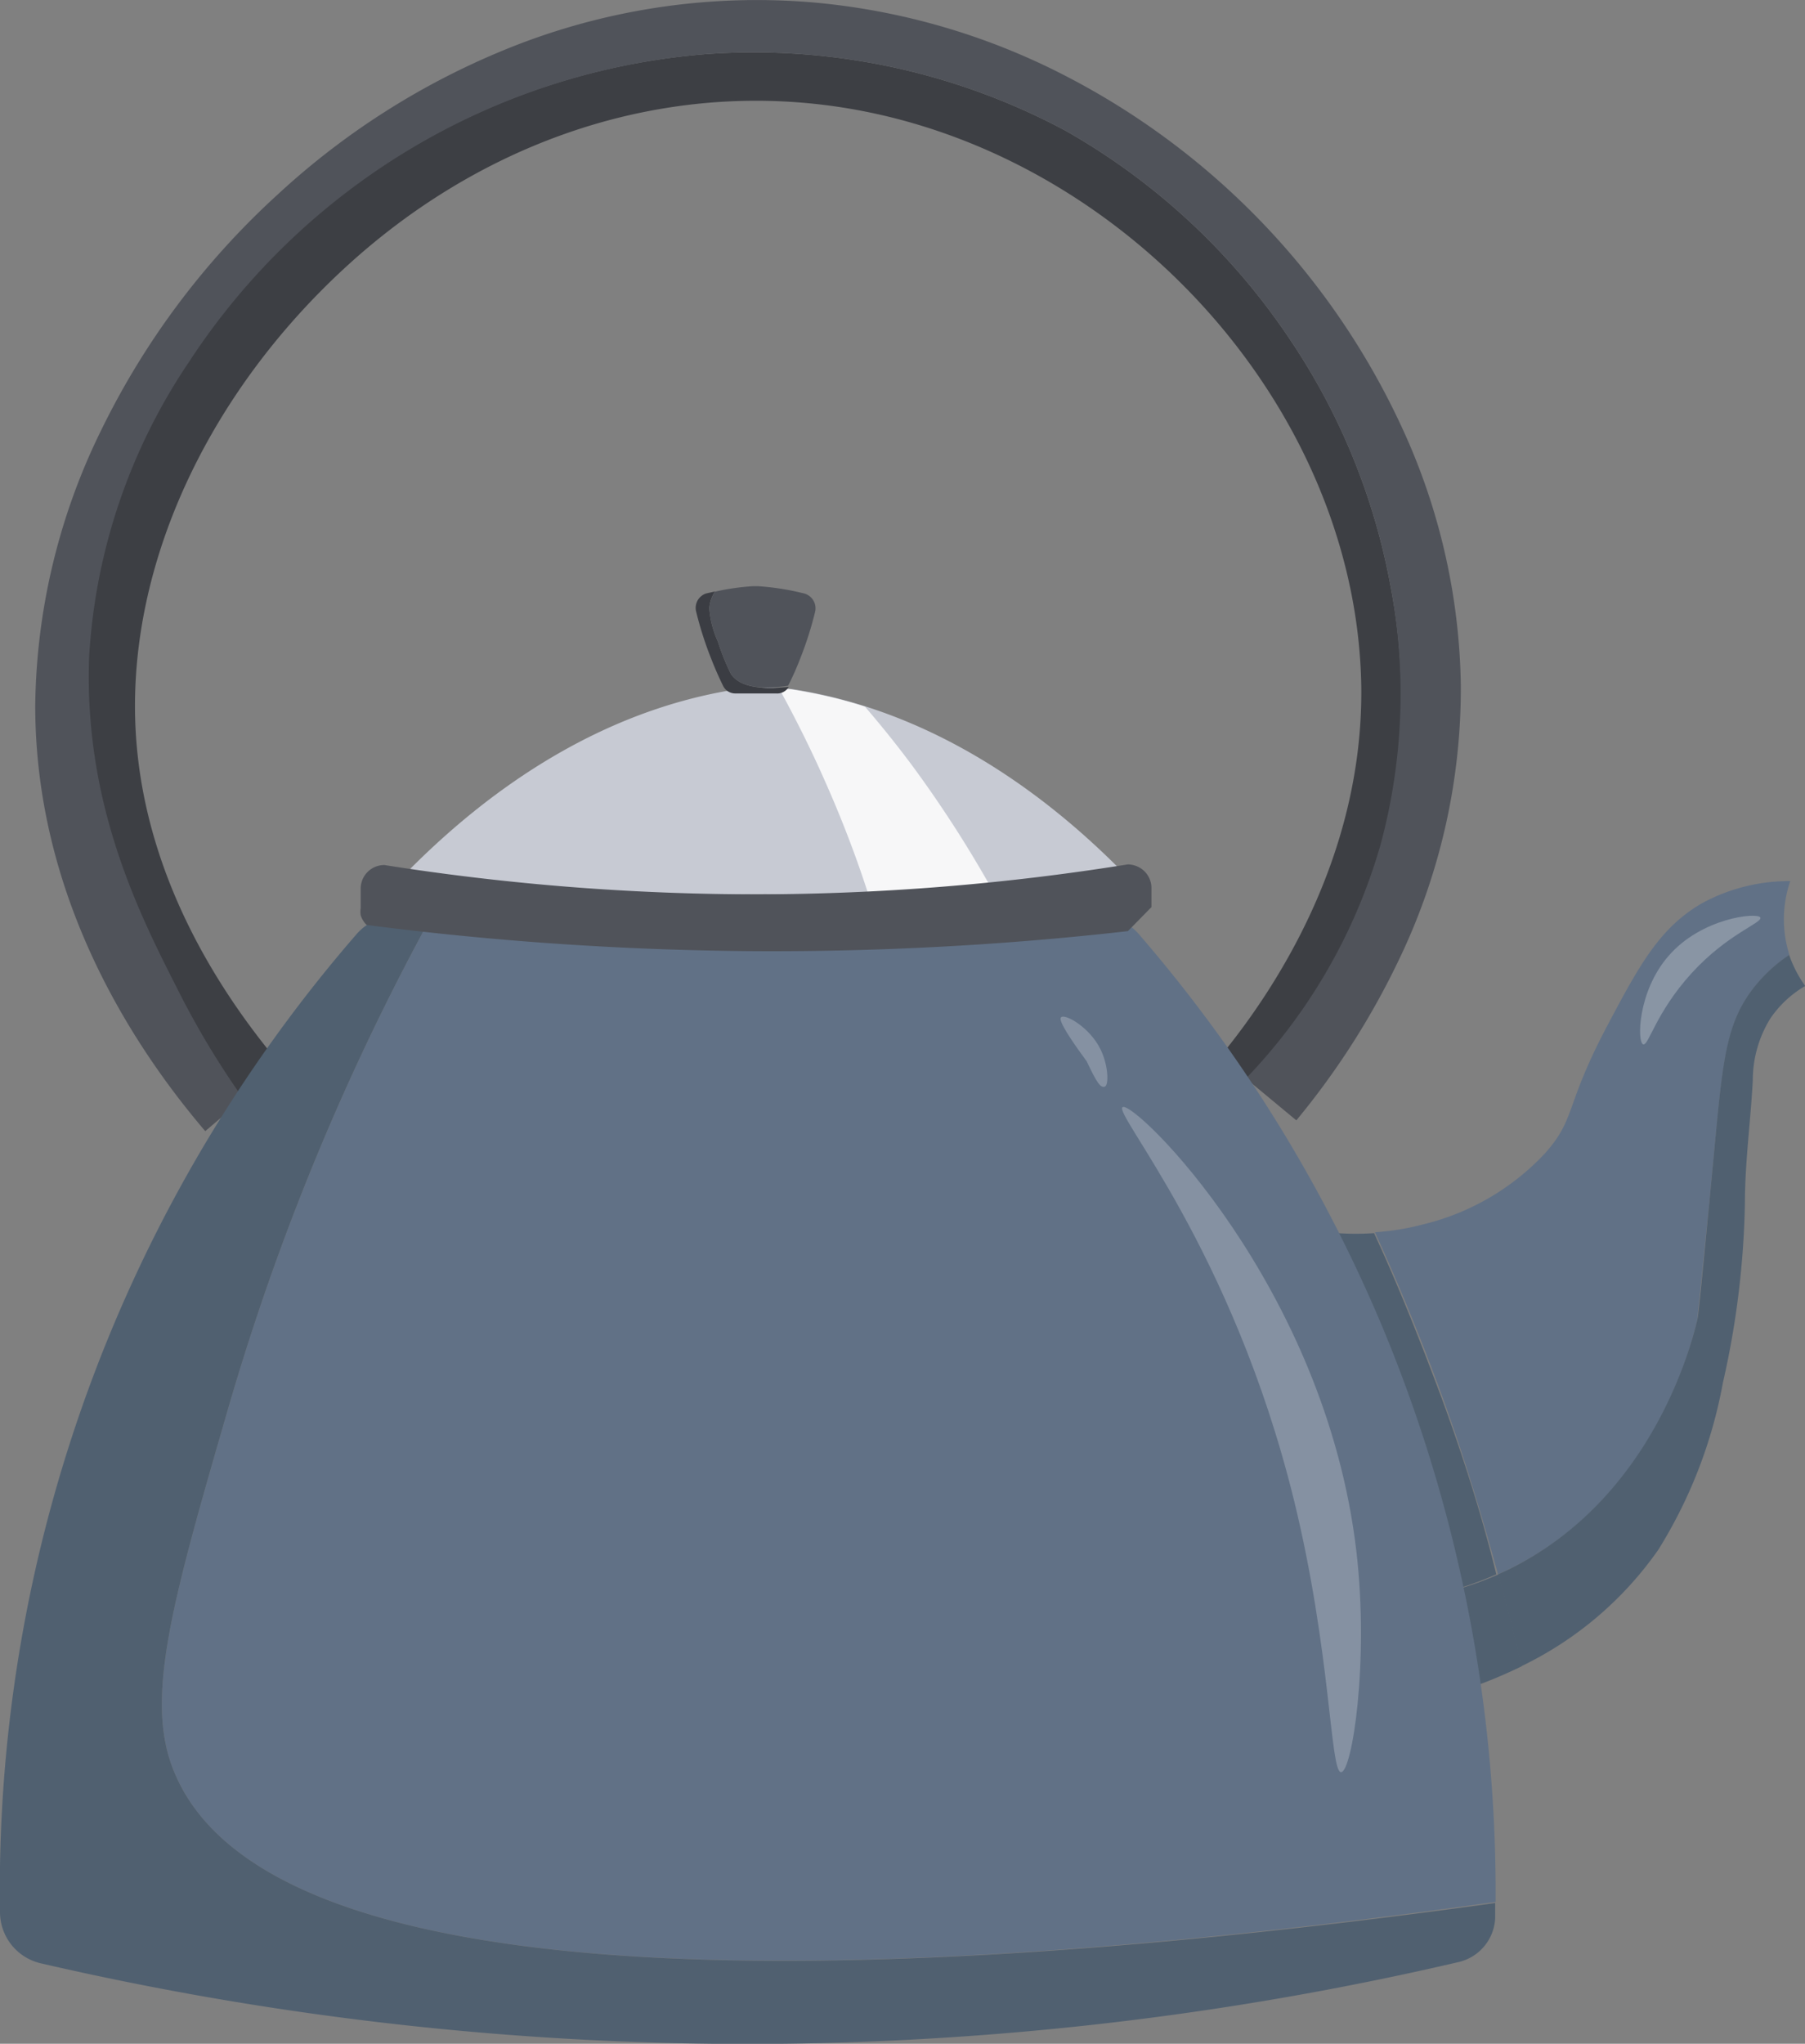 <svg id="Layer_1" data-name="Layer 1" xmlns="http://www.w3.org/2000/svg" viewBox="0 0 81.97 92.78"><rect x="0" y="0" width="81.97" height="92.78" fill="#808080" stroke="none"/><title>Utensils</title><path d="M75.33,30.44A29.49,29.49,0,0,0,70.8,19.29,30.09,30.09,0,0,0,60.58,9.76,30,30,0,0,0,44.19,6.28,31.06,31.06,0,0,0,20.73,20.22a26.65,26.65,0,0,0-4.54,13.36c-.3,6.71,2.24,11.72,4,15.1a37.94,37.94,0,0,0,3,5l1.75-1.5c-3-3.55-6.64-9.28-6.63-16.34S21.88,21.48,27.82,16,41.25,7.84,48.71,8.49C62.24,9.66,73.8,21.78,74,35c.09,7.77-4,13.87-6.43,16.81l1.24,1a25.41,25.41,0,0,0,6.11-10.6A26.27,26.27,0,0,0,75.33,30.44Z" transform="translate(-12.18 -3.82)" fill="#3d3f44"/><path d="M78.52,34.9A28.84,28.84,0,0,0,76.1,23.79,34,34,0,0,0,60.5,7.23a30.84,30.84,0,0,0-11.4-3.3A30.2,30.2,0,0,0,35.78,5.81a34.3,34.3,0,0,0-11,6.85,35.53,35.53,0,0,0-8,10.68,29,29,0,0,0-3,12.51c0,8.46,4.19,15.18,7.72,19.32l1.73-1.47a37.94,37.94,0,0,1-3-5c-1.72-3.38-4.26-8.39-4-15.1a26.65,26.65,0,0,1,4.54-13.36A31.06,31.06,0,0,1,44.19,6.28,30,30,0,0,1,60.58,9.76,30.09,30.09,0,0,1,70.8,19.29a29.49,29.49,0,0,1,4.53,11.15,26.27,26.27,0,0,1-.46,11.74,25.41,25.41,0,0,1-6.11,10.6l2.29,1.9a35.13,35.13,0,0,0,4.62-7.21A28.39,28.39,0,0,0,78.52,34.9Z" transform="translate(-12.18 -3.82)" fill="#50535a"/><path d="M80.21,75.29c.33-.15.66-.31,1-.49,6.11-3.29,7.77-9.87,8.06-11.11,0-.24.28-2.6.73-7.33.42-4.33.55-6.06,1.83-7.7a7,7,0,0,1,1.61-1.49c-.05-.17-.1-.35-.14-.54a5.37,5.37,0,0,1,.18-2.81,8.25,8.25,0,0,0-4,1c-1.91,1.1-2.84,2.79-4.27,5.49-2,3.76-1.43,4.25-2.87,5.87a11.17,11.17,0,0,1-5.56,3.23,11.37,11.37,0,0,1-2.16.35c1.06,2.31,2.09,4.81,3.07,7.49S79.51,72.74,80.21,75.29Z" transform="translate(-12.18 -3.82)" fill="#617186"/><path d="M77.65,67.29c-1-2.68-2-5.18-3.07-7.49A12,12,0,0,1,72,59.7q2.05,8.37,4.13,16.73a14.91,14.91,0,0,0,4-1.14C79.51,72.74,78.67,70.06,77.65,67.29Z" transform="translate(-12.18 -3.82)" fill="#506070"/><path d="M76.17,76.43c.37,1.51.75,3,1.12,4.52a21.73,21.73,0,0,0,4-1.49c-.32-1.35-.66-2.74-1.06-4.17A14.91,14.91,0,0,1,76.17,76.43Z" transform="translate(-12.18 -3.82)" fill="#506070"/><path d="M93.43,47.17a7,7,0,0,0-1.61,1.49C90.54,50.3,90.41,52,90,56.36c-.45,4.73-.68,7.09-.73,7.33-.29,1.24-2,7.82-8.06,11.11-.33.18-.66.34-1,.49.4,1.43.74,2.82,1.06,4.17a16.12,16.12,0,0,0,6.22-5.29,21.67,21.67,0,0,0,2.93-7.57,39.64,39.64,0,0,0,1-8.12c0-1.88.26-3.75.36-5.62a5.31,5.31,0,0,1,.8-2.81,4.86,4.86,0,0,1,1.58-1.47A5.52,5.52,0,0,1,93.43,47.17Z" transform="translate(-12.18 -3.82)" fill="#506070"/><path d="M86.8,51.23c-.28-.1-.25-2.39,1.14-4,1.51-1.76,4.06-2,4.18-1.76S90.64,46.2,89,48,87.05,51.31,86.8,51.23Z" transform="translate(-12.18 -3.82)" fill="#fff" opacity="0.25"/><path d="M20.1,84.28c4.78,11.54,37.27,9.08,60,5.88A66.78,66.78,0,0,0,74.9,63.92a66.59,66.59,0,0,0-11-17.69,2.36,2.36,0,0,0-1.79-.82l-13,0v0H43.2v0l-11.42,0a110.81,110.81,0,0,0-9.23,22.32C20,76.54,18.71,81,20.1,84.28Z" transform="translate(-12.18 -3.82)" fill="#617186"/><path d="M20.1,84.28C18.71,81,20,76.54,22.55,67.73a110.81,110.81,0,0,1,9.23-22.32H30.16a2.36,2.36,0,0,0-1.79.82A66.17,66.17,0,0,0,12.18,90.65,2.39,2.39,0,0,0,14,92.94,142.5,142.5,0,0,0,47.6,96.6a142.58,142.58,0,0,0,30.82-3.71,2.15,2.15,0,0,0,1.66-2v-.68C57.37,93.36,24.88,95.82,20.1,84.28Z" transform="translate(-12.18 -3.82)" fill="#506070"/><g opacity="0.23"><path d="M63.16,54.08c.52-.33,9.22,8.12,10.62,20.19.58,5-.2,10-.7,10s-.45-5.47-2.14-12.36C68.13,60.5,62.72,54.36,63.16,54.08Z" transform="translate(-12.18 -3.82)" fill="#fff"/><path d="M60.37,50c.17-.17,1.29.44,1.79,1.46.36.74.38,1.63.19,1.69S62,53,61.53,52C60.4,50.47,60.27,50.07,60.37,50Z" transform="translate(-12.18 -3.82)" fill="#fff"/></g><path d="M49.38,35.33c-.65-.14-1.26-.23-1.26-.23a10.16,10.16,0,0,0-2.41,0s-.61.09-1.26.23c-6.92,1.48-12,6.08-14.84,9.19l17.31-.11,17.3.11C61.38,41.41,56.3,36.81,49.38,35.33Z" transform="translate(-12.18 -3.82)" fill="#d8dbe6" opacity="0.81"/><g opacity="0.85"><path d="M53.58,38.54c-.71-.95-1.42-1.83-2.12-2.64a20.59,20.59,0,0,0-2.12-.56c-.65-.14-1.26-.23-1.26-.23l-.5,0c.69,1.26,1.39,2.64,2.06,4.16.78,1.75,1.45,3.51,2,5.23l5.76,0A53.63,53.63,0,0,0,53.58,38.54Z" transform="translate(-12.18 -3.82)" fill="#fff"/></g><path d="M63.4,46.09A143.68,143.68,0,0,1,46.56,47a145.07,145.07,0,0,1-17.73-1.19,1.07,1.07,0,0,1-.27-.44,1,1,0,0,1,0-.32v-.89a1.07,1.07,0,0,1,1.08-1.07,109,109,0,0,0,17,1.33A107.52,107.52,0,0,0,63.4,43.06a1.11,1.11,0,0,1,.76.32,1.07,1.07,0,0,1,.31.75V45Z" transform="translate(-12.18 -3.82)" fill="#50535a"/><path d="M45.37,34.41a10.59,10.59,0,0,1-.59-1.47,4.42,4.42,0,0,1-.39-1.51,1.64,1.64,0,0,1,.26-.76l-.4.09a.69.69,0,0,0-.45.85,16.06,16.06,0,0,0,.68,2.12c.17.44.35.84.53,1.21a.61.61,0,0,0,.55.36h1.86A.61.61,0,0,0,48,35C46.93,35.11,45.81,35.08,45.37,34.41Z" transform="translate(-12.18 -3.82)" fill="#3b3d43"/><path d="M44.78,32.94a10.59,10.59,0,0,0,.59,1.47c.44.67,1.56.7,2.6.54h0a12.5,12.5,0,0,0,.54-1.21,16.06,16.06,0,0,0,.68-2.12.7.7,0,0,0-.46-.85,11.71,11.71,0,0,0-2.14-.34H46.4a10.67,10.67,0,0,0-1.75.25,1.64,1.64,0,0,0-.26.76A4.42,4.42,0,0,0,44.78,32.94Z" transform="translate(-12.18 -3.82)" fill="#50535a"/></svg>